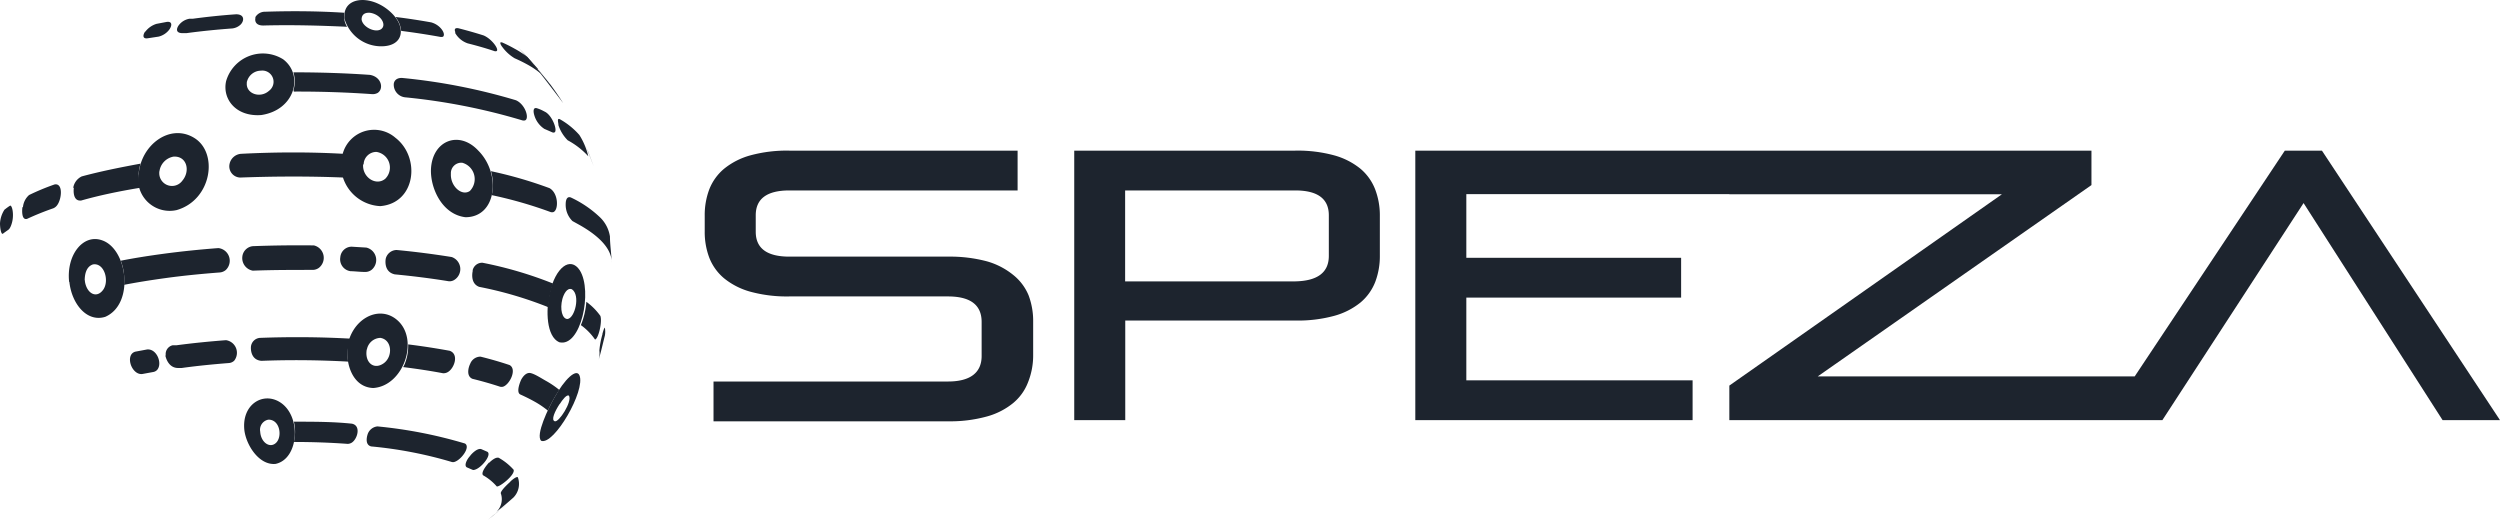 <svg xmlns="http://www.w3.org/2000/svg" viewBox="0 0 196 40.74"><defs><style>.cls-1{fill:#1d242e;}.cls-2{isolation:isolate;}</style></defs><title>Asset 97</title><g id="Layer_2" data-name="Layer 2"><g id="Layer_1-2" data-name="Layer 1"><path class="cls-1" d="M79.43,21.55a5.74,5.74,0,0,0-2.05-1.06,11.23,11.23,0,0,0-3.06-.37H61.89q-2.64,0-2.64-1.95V16.88q0-1.95,2.64-1.95H79.78V11.81H61.89a10.85,10.85,0,0,0-3.06.37,5.63,5.63,0,0,0-2.06,1.05,4,4,0,0,0-1.16,1.61,5.69,5.69,0,0,0-.36,2.07v1.23a5.69,5.69,0,0,0,.36,2.07,4,4,0,0,0,1.16,1.61,5.63,5.63,0,0,0,2.06,1.05,10.85,10.85,0,0,0,3.06.37H74.32q2.64,0,2.64,2v2.67c0,1.3-.88,2-2.64,2H55.94v3.12H74.32a10.82,10.82,0,0,0,3.06-.38,5.58,5.58,0,0,0,2.05-1.05,3.92,3.92,0,0,0,1.16-1.61A5.65,5.65,0,0,0,81,27.83V25.22a5.69,5.69,0,0,0-.36-2.07A4,4,0,0,0,79.43,21.55Z"/><path class="cls-1" d="M107.81,14.84a4,4,0,0,0-1.15-1.61,5.63,5.63,0,0,0-2.06-1.05,10.85,10.85,0,0,0-3.06-.37H84.22V32.94h4V25.13h13.33a10.85,10.85,0,0,0,3.06-.37,5.63,5.63,0,0,0,2.06-1.05,4,4,0,0,0,1.15-1.61,5.69,5.69,0,0,0,.36-2.07V16.91A5.69,5.69,0,0,0,107.81,14.84Zm-3.63,5.22q0,1.95-2.64,2H88.21V14.93h13.33q2.64,0,2.64,1.95Z"/><polygon class="cls-1" points="182.04 11.81 179.13 11.81 167.36 29.51 142.51 29.51 163.97 14.51 163.97 11.81 135.58 11.81 110.96 11.81 110.96 32.94 132.7 32.94 132.7 29.82 114.96 29.82 114.96 23.33 131.8 23.33 131.8 20.21 114.96 20.21 114.96 15.22 135.58 15.22 135.58 15.23 156.95 15.23 135.58 30.23 135.58 32.94 154.06 32.94 165.08 32.94 169.3 32.94 169.53 32.94 180.6 15.92 191.5 32.94 195.43 32.94 196 32.94 182.04 11.81"/><g class="cls-2"><path class="cls-1" d="M40,37.76c.22-.2.51-.42.6-.34A1.53,1.53,0,0,1,40.26,39c-.43.38-.82.72-1.33,1.12a1.38,1.38,0,0,0,.33-1.45c0-.25.75-.9.76-.91"/><path class="cls-1" d="M27.6,33.22c.71.15.44,1.16,0,1.47a.64.64,0,0,1-.34.11c-1.37-.1-2.79-.15-4.22-.15a3.42,3.42,0,0,0,0-1.59c1.55,0,3.09,0,4.58.16"/><path class="cls-1" d="M38.34,36.29c.18-.18.52-.47.76-.4a4.56,4.56,0,0,1,1.17.94c.13.42-1.18,1.42-1.33,1.3a4,4,0,0,0-1.07-.87c-.22-.26.47-1,.47-1"/><path class="cls-1" d="M36.87,35.72c.05-.07.52-.61.86-.51l.48.21c.37.23-.47,1.28-1,1.41a.22.22,0,0,1-.17,0l-.44-.19c-.24-.14,0-.63.27-.91"/><path class="cls-1" d="M28.84,34a.91.91,0,0,1,.75-.57,35.78,35.78,0,0,1,6.86,1.34c.47.27-.31,1.31-.84,1.45a.4.4,0,0,1-.19,0A32.58,32.58,0,0,0,29.1,35c-.59-.15-.26-1-.26-1"/><path class="cls-1" d="M39.41,39.8l.35-.31c-.45.38-1,.89-1.51,1.25.3-.24.75-.59,1.16-.94"/><path class="cls-1" d="M20.4,33.84a.8.8,0,0,1,.65-.94c.9,0,1.09,1.31.61,1.8s-1.21,0-1.26-.86m-1.24-.1c.15,1.18,1.16,2.75,2.44,2.63,1.84-.38,2.07-3.78.33-4.85-1.34-.82-3,.21-2.77,2.22"/><path class="cls-1" d="M40.87,29.75c.15-.27.41-.57.73-.5s.8.38,1.15.58a7.24,7.24,0,0,1,1.1.74,11.35,11.35,0,0,0-.9,1.62,7.09,7.09,0,0,0-1.05-.71c-.34-.19-.7-.37-1.1-.55s.06-1.17.07-1.18"/><path class="cls-1" d="M19.67,27.24a.77.77,0,0,1,.7-.75c2.39-.09,4.79-.07,7.11.06a3.56,3.56,0,0,0-.19,1.8c-2.21-.12-4.51-.15-6.79-.06-.88-.07-.83-1-.83-1.05"/><path class="cls-1" d="M13,27.89a.71.71,0,0,1,.53-.82l.3,0c1.27-.17,2.58-.3,3.89-.4a1,1,0,0,1,.64,1.61.68.68,0,0,1-.39.18c-1.26.1-2.51.22-3.72.39l-.29,0c-.84,0-1-1-1-1"/><path class="cls-1" d="M36.86,28.53a.87.87,0,0,1,.81-.57q1.21.3,2.28.66c.61.33,0,1.55-.52,1.7a.54.54,0,0,1-.22,0c-.67-.22-1.39-.43-2.17-.62-.52-.22-.3-.94-.18-1.17"/><path class="cls-1" d="M31.69,28.63A3.7,3.7,0,0,0,32,27c1.12.14,2.21.31,3.25.5.76.26.37,1.38-.14,1.67a.64.64,0,0,1-.39.09c-1-.19-2-.34-3.11-.48l.05-.1"/><path class="cls-1" d="M10.23,28.5c-.08-.29-.08-.8.38-.93l.91-.17c.77-.09,1.24,1.1.8,1.6a.55.55,0,0,1-.28.16l-.87.16c-.49.07-.85-.44-.94-.82"/><path class="cls-1" d="M43.89,31.67c.19-.31.56-.79.72-.64.26.46-.79,2.09-1.11,2s0-.79.39-1.38m-.46-.42c-.41.72-1.47,2.89-1,3.33,1,.37,3.5-3.95,3-5.13-.23-.56-1.14.24-2,1.8"/><path class="cls-1" d="M28.76,27.43a1.11,1.11,0,0,1,1.06-.94c.93.14,1,1.48.25,2s-1.45-.05-1.33-1a.43.43,0,0,0,0-.11m-1.48-.1c-.16,1.23.38,3.08,2,3.14,2.39-.15,3.66-3.86,1.84-5.36-1.45-1.2-3.59,0-3.88,2.22"/><path class="cls-1" d="M37.05,21.22a.76.76,0,0,1,.78-.62,30.82,30.82,0,0,1,5.53,1.63A6.9,6.9,0,0,0,43,24.09a30,30,0,0,0-5.43-1.6c-.76-.28-.51-1.26-.5-1.27"/><path class="cls-1" d="M30.24,20.29a.89.89,0,0,1,.86-.69c1.49.14,2.93.33,4.31.55a1,1,0,0,1,.2,1.8.69.69,0,0,1-.43.1c-1.35-.22-2.77-.4-4.23-.54-.91-.2-.71-1.21-.71-1.22"/><path class="cls-1" d="M19,20.11a.92.92,0,0,1,.82-.81c1.6-.06,3.2-.08,4.79-.06A1,1,0,0,1,25,21a.83.83,0,0,1-.48.16c-1.56,0-3.13,0-4.7.06A1,1,0,0,1,19,20.11"/><path class="cls-1" d="M17.12,19.45a1,1,0,0,1,.58,1.72.84.84,0,0,1-.46.19c-1.44.11-2.87.25-4.25.44-1.16.16-2.24.33-3.26.53a4.3,4.3,0,0,0-.26-1.89c1-.2,2.14-.38,3.32-.54,1.41-.19,2.87-.34,4.33-.45"/><path class="cls-1" d="M47.22,26.21c.13-.49.18-.51.2-.52v0a1.67,1.67,0,0,1,0,.63c-.15.58-.32,1.36-.5,1.94a1.89,1.89,0,0,0,.07-.78,6.58,6.58,0,0,1,.25-1.3"/><path class="cls-1" d="M47.07,24.78c.16.42-.15,1.79-.42,1.84l0,0a4.52,4.52,0,0,0-1.11-1.13,5.91,5.91,0,0,0,.43-1.83,4.86,4.86,0,0,1,1.13,1.15"/><path class="cls-1" d="M26.68,20.17a.9.9,0,0,1,.88-.83l1.16.07a1,1,0,0,1,.43,1.73.8.8,0,0,1-.54.18c-.38,0-.75-.05-1.14-.06a.94.94,0,0,1-.79-1.09"/><path class="cls-1" d="M44.09,23.44c.1-.36.36-.92.75-.76.68.46.23,2.27-.35,2.33-.41,0-.61-.76-.4-1.57m-1-.43c-.3,1.31-.26,3.37.75,3.82,1.7.44,2.64-4,1.62-5.63-.74-1.14-1.92-.24-2.37,1.81"/><path class="cls-1" d="M6.64,22c0-.36.06-1.08.65-1.27.89-.15,1.31,1.3.79,2s-1.27.28-1.42-.65a.6.6,0,0,1,0-.12m-1.22.15c.18,1.68,1.35,3.18,2.81,2.73,2.31-1,1.76-5.32-.25-6C6.51,18.31,5.19,20,5.42,22.1"/><path class="cls-1" d="M5.74,14.73a1.2,1.2,0,0,1,.67-.9c1.37-.37,2.91-.69,4.61-1A3.2,3.2,0,0,0,11,14.72c-1.71.28-3.26.61-4.63,1-.64.08-.62-.73-.58-1"/><path class="cls-1" d="M18,12.84a1,1,0,0,1,.88-.78c2.7-.14,5.42-.15,8.06,0a3.36,3.36,0,0,0,0,1.86c-2.66-.11-5.4-.1-8.11,0A.88.88,0,0,1,18,12.84"/><path class="cls-1" d="M38.58,15.18a3.8,3.8,0,0,0-.09-1.76,33,33,0,0,1,4.59,1.33c.71.39.73,1.72.3,1.88a.45.45,0,0,1-.2,0,33.45,33.45,0,0,0-4.62-1.33.43.43,0,0,0,0-.11"/><path class="cls-1" d="M1.8,16.24a1.44,1.44,0,0,1,.48-.95,18.33,18.33,0,0,1,2-.83c.67-.12.57,1.1.22,1.6a.71.71,0,0,1-.32.27,22,22,0,0,0-2.06.83c-.43.12-.4-.65-.36-.92"/><path class="cls-1" d="M0,17.51a2.19,2.19,0,0,1,.35-1.07c.13-.1.27-.21.43-.31s.35.68.15,1.36c-.11.39-.23.49-.27.52s-.3.21-.43.31S0,17.92,0,17.51"/><path class="cls-1" d="M44.35,16c0-.07,0-.66.4-.52A8.54,8.54,0,0,1,47,17a2.64,2.64,0,0,1,.82,1.54c0,.62.12,1.44.14,2.05,0-1-.84-2-2.52-2.95l-.56-.31A1.79,1.79,0,0,1,44.35,16"/><path class="cls-1" d="M12.5,13.44a1.35,1.35,0,0,1,1.1-1.16c1.05-.07,1.34,1.12.7,1.88a1,1,0,0,1-1.81-.49,1.77,1.77,0,0,1,0-.23m-1.64.24a2.48,2.48,0,0,0,3,2.79c2.75-.79,3.29-4.47,1.39-5.65s-4.2.53-4.37,2.86"/><path class="cls-1" d="M28.51,12.91a1,1,0,0,1,1-1,1.24,1.24,0,0,1,.7,2.1c-.72.61-1.83-.11-1.74-1.14m-1.73-.1a3.23,3.23,0,0,0,3.07,3.39C32.6,15.94,33,12.34,31,10.8a2.55,2.55,0,0,0-4.22,2"/><path class="cls-1" d="M35.35,13.63a.82.82,0,0,1,.89-.87,1.33,1.33,0,0,1,.6,2.21c-.63.44-1.54-.37-1.49-1.34m-1.56-.41c-.08,1.45.82,3.58,2.7,3.81,2.47,0,2.81-3.43,1-5.23C36,10.21,33.92,11,33.79,13.22"/><path class="cls-1" d="M46.06,11.77l-.18-.43.24.56.43,1.15v0l-.48-1.24"/><path class="cls-1" d="M23,7.09a2.33,2.33,0,0,0,0-1.42c2,0,4,.06,6,.2.93.16,1.1,1.11.6,1.42a.8.8,0,0,1-.43.09c-2-.14-4.06-.21-6.14-.2a.94.94,0,0,1,0-.09"/><path class="cls-1" d="M43.78,9.77c0-.13-.14-.55.12-.42a5.87,5.87,0,0,1,1.52,1.23,5.34,5.34,0,0,1,.7,1.67h0l0,0A6.05,6.05,0,0,0,44.51,11a3,3,0,0,1-.73-1.19"/><path class="cls-1" d="M41.88,9c-.07-.24-.1-.62.23-.51s.43.18.63.28c.57.3,1,1.49.73,1.61a.22.22,0,0,1-.16,0l-.64-.28A1.92,1.92,0,0,1,41.88,9"/><path class="cls-1" d="M30.87,6.62c0-.15.09-.52.65-.51a46.44,46.44,0,0,1,8.93,1.75c.75.33,1.07,1.45.71,1.58a.45.45,0,0,1-.2,0,48.15,48.15,0,0,0-9.2-1.81,1,1,0,0,1-.89-1"/><path class="cls-1" d="M19.36,6.41a1.14,1.14,0,0,1,1.09-.87.88.88,0,0,1,.64,1.58c-.69.62-1.81.23-1.74-.61,0,0,0-.07,0-.1m-1.62-.06c-.32,1.38.74,2.82,2.75,2.67,2.64-.39,3.36-3.13,1.72-4.37a3,3,0,0,0-4.47,1.7"/><path class="cls-1" d="M39.36,3.66c-.18-.26-.13-.31-.12-.34l.11,0c.37.16.7.33,1,.5a7.25,7.25,0,0,1,1,.65c.34.4.65.78,1.07,1.32a6.35,6.35,0,0,0-1-.69,11.85,11.85,0,0,0-1.07-.53,3.3,3.3,0,0,1-1-.93"/><path class="cls-1" d="M20,1.38A.87.87,0,0,1,20.8.92C22.88.85,25,.87,27,1a1.59,1.59,0,0,0,.21,1.1C25.07,2,22.85,1.94,20.64,2c-.7,0-.66-.48-.6-.64"/><path class="cls-1" d="M14,2a1.32,1.32,0,0,1,.85-.53l.26,0c1.11-.15,2.25-.27,3.4-.35.69,0,.64.53.35.81a1.14,1.14,0,0,1-.65.3c-1.22.09-2.43.21-3.6.37l-.28,0c-.64,0-.45-.43-.33-.6"/><path class="cls-1" d="M35.71,2.55c-.08-.18-.11-.38.21-.34q1.06.27,2,.57c.67.29,1.25,1.14,1,1.23a.26.26,0,0,1-.15,0c-.65-.22-1.35-.42-2.1-.61a1.8,1.8,0,0,1-1-.84"/><path class="cls-1" d="M33.82,1.76c.73.2,1.16.92.91,1.12a.53.53,0,0,1-.28,0c-1-.18-2-.33-3-.46A2,2,0,0,0,31,1.33c1,.12,1.94.27,2.84.43"/><path class="cls-1" d="M11.38,2.5a1.74,1.74,0,0,1,.89-.63l.79-.15c.48-.07.43.32.19.63a1.5,1.5,0,0,1-.81.52L11.59,3c-.44.07-.39-.27-.21-.53"/><path class="cls-1" d="M42.18,5.41,41.82,5l.1.11c.37.45.87,1,1.22,1.51-.09-.11-.53-.68-1-1.2M41.76,5c.69.85,1.12,1.41,2.39,3.08l0,0a22.86,22.86,0,0,0-2.26-3c-.39-.42-.9-1-1.31-1.4h0c.29.29.68.74,1.15,1.31"/><path class="cls-1" d="M28.35,1.53c0-.21.07-.56.64-.53.85.11,1.34.93.91,1.27s-1.46-.12-1.55-.74M27,1.44a3,3,0,0,0,2.89,2.19c1.76,0,1.95-1.46.86-2.56C29.27-.43,27-.33,27,1.24a1.36,1.36,0,0,0,0,.2"/></g></g></g></svg>